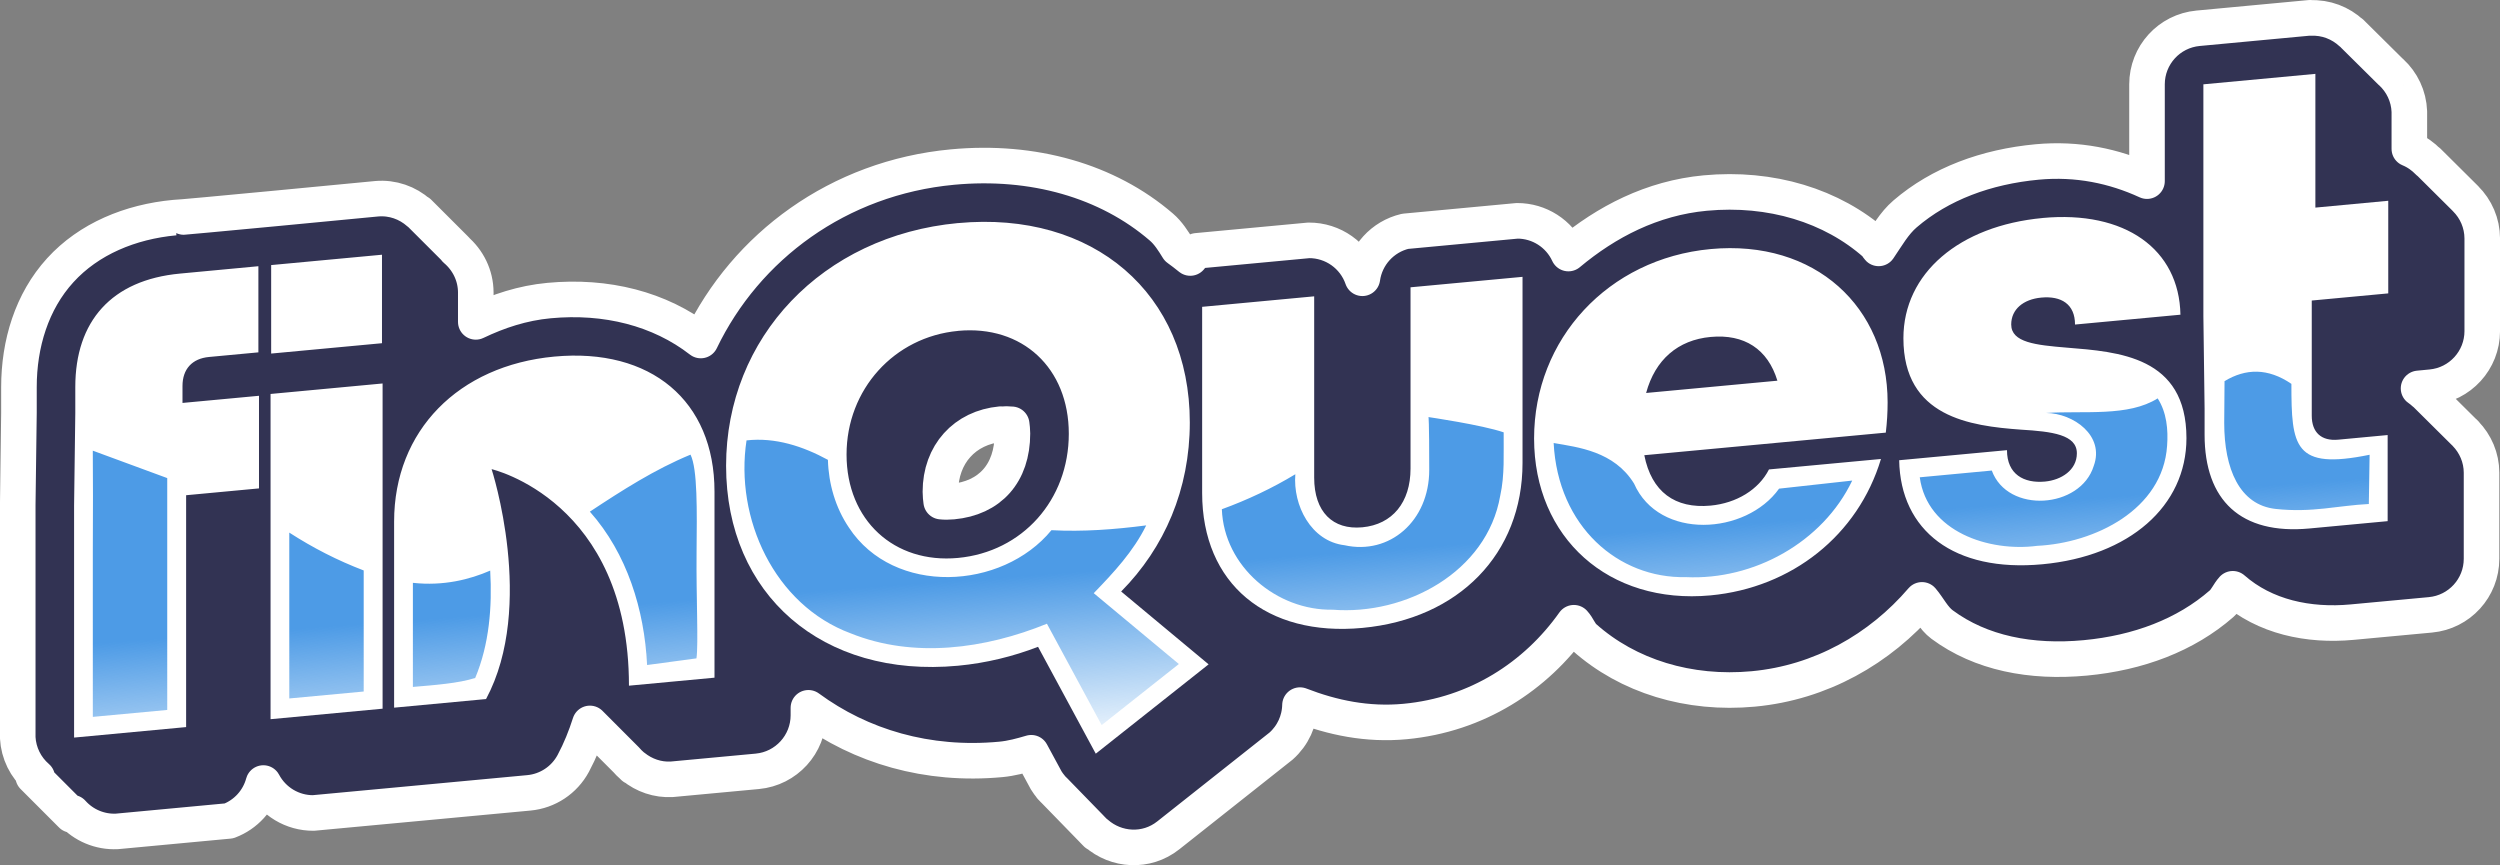 <?xml version="1.0" encoding="UTF-8" standalone="no"?>
<!-- Created with Inkscape (http://www.inkscape.org/) -->

<svg
   width="70.291mm"
   height="24.325mm"
   viewBox="0 0 70.291 24.325"
   version="1.1"
   id="svg1"
   sodipodi:docname="thedeep.svg"
   inkscape:version="1.3.2 (091e20e, 2023-11-25, custom)"
   xml:space="preserve"
   xmlns:inkscape="http://www.inkscape.org/namespaces/inkscape"
   xmlns:sodipodi="http://sodipodi.sourceforge.net/DTD/sodipodi-0.dtd"
   xmlns:xlink="http://www.w3.org/1999/xlink"
   xmlns="http://www.w3.org/2000/svg"
   xmlns:svg="http://www.w3.org/2000/svg"><rect x="0" y="0" width="70.291" height="24.325" fill="#808080" stroke="none"/><sodipodi:namedview
     id="namedview1"
     pagecolor="#5879ff"
     bordercolor="#000000"
     borderopacity="0.25"
     inkscape:showpageshadow="2"
     inkscape:pageopacity="0.0"
     inkscape:pagecheckerboard="0"
     inkscape:deskcolor="#5f6cfd"
     inkscape:document-units="mm"
     inkscape:zoom="0.7071068"
     inkscape:cx="43.133512"
     inkscape:cy="4707.2097"
     inkscape:window-width="1920"
     inkscape:window-height="991"
     inkscape:window-x="-9"
     inkscape:window-y="-9"
     inkscape:window-maximized="1"
     inkscape:current-layer="layer1"
     showgrid="true"><inkscape:grid
       id="grid141"
       units="mm"
       originx="42.299"
       originy="-1241.789"
       spacingx="1"
       spacingy="1"
       empcolor="#ffffff"
       empopacity="0.176"
       color="#ffffff"
       opacity="0.831"
       empspacing="6"
       dotted="false"
       gridanglex="30"
       gridanglez="30"
       visible="true"
       enabled="false" /></sodipodi:namedview><defs
     id="defs1"><linearGradient
       id="linearGradient336"
       inkscape:collect="always"><stop
         style="stop-color:#4d9be6;stop-opacity:1;"
         offset="0"
         id="stop336" /><stop
         style="stop-color:#4d9be6;stop-opacity:0;"
         offset="1"
         id="stop337" /></linearGradient><linearGradient
       inkscape:collect="always"
       xlink:href="#linearGradient336"
       id="linearGradient337"
       x1="3.929"
       y1="1256.721"
       x2="4.303"
       y2="1261.866"
       gradientUnits="userSpaceOnUse" /></defs><g
     inkscape:label="Layer 1"
     inkscape:groupmode="layer"
     id="layer1"
     transform="translate(42.299,-1241.789)"><path
       id="path333"
       style="color:#000000;-inkscape-font-specification:'Mont Heavy';fill:#323353;fill-opacity:1;stroke:#ffffff;stroke-linecap:round;stroke-linejoin:round;-inkscape-stroke:none;paint-order:stroke markers fill"
       d="m 22.654,1242.289 -3.151,0.295 c -0.814,0.076 -1.436,0.759 -1.436,1.576 v 2.722 c -0.926,-0.426 -1.959,-0.644 -3.088,-0.539 -1.433,0.134 -2.726,0.611 -3.715,1.461 -0.309,0.265 -0.51,0.631 -0.742,0.969 -0.035,-0.033 -0.047,-0.085 -0.084,-0.117 -1.227,-1.089 -2.949,-1.612 -4.793,-1.439 -1.495,0.14 -2.776,0.807 -3.846,1.701 -0.259,-0.562 -0.821,-0.921 -1.44,-0.92 l -3.15,0.295 c -0.635,0.15 -1.112,0.674 -1.203,1.32 -0.221,-0.641 -0.827,-1.07 -1.506,-1.066 l -3.151,0.295 c -0.066,0.062 -0.127,0.129 -0.182,0.201 -0.114,-0.089 -0.225,-0.182 -0.345,-0.264 -0.136,-0.22 -0.273,-0.439 -0.469,-0.607 -1.515,-1.304 -3.61,-1.897 -5.869,-1.686 -3.211,0.3 -5.807,2.232 -7.08,4.877 -1.155,-0.896 -2.662,-1.274 -4.267,-1.123 -0.747,0.07 -1.425,0.296 -2.059,0.599 v -0.83 c -0.002,-0.477 -0.22,-0.91 -0.568,-1.204 h 0.01 l -0.965,-0.964 c -0.017,-0.017 -0.034,-0.035 -0.052,-0.052 l -0.028,-0.028 5.17e-4,0.01 c -0.316,-0.28 -0.739,-0.433 -1.183,-0.394 0,0 -5.658,0.546 -5.678,0.53 -1.253,0.117 -2.416,0.599 -3.219,1.48 -0.803,0.881 -1.162,2.07 -1.162,3.284 v 0.72 l -0.034,2.598 c -5e-5,0.01 -5e-5,0.014 0,0.022 v 6.519 c 0.023,0.432 0.221,0.835 0.548,1.117 l -0.115,-0.028 1.082,1.083 0.017,-0.064 c 0.318,0.356 0.78,0.55 1.257,0.527 l 3.149,-0.295 c 0.475,-0.179 0.835,-0.575 0.968,-1.065 0.276,0.52 0.817,0.845 1.406,0.842 l 3.311,-0.309 2.748,-0.257 c 0.528,-0.049 0.997,-0.36 1.248,-0.828 0.198,-0.37 0.347,-0.746 0.468,-1.124 l 1.021,1.023 c 0.05,0.059 0.105,0.113 0.163,0.163 l 0.042,0.042 -5.16e-4,-0.01 c 0.297,0.24 0.675,0.376 1.078,0.353 l 2.404,-0.224 c 0.813,-0.076 1.435,-0.758 1.436,-1.575 v -0.211 c 1.472,1.082 3.343,1.644 5.408,1.451 0.303,-0.028 0.581,-0.106 0.858,-0.187 l 0.42,0.776 c 0.041,0.068 0.089,0.13 0.139,0.191 l -0.004,-5e-4 0.015,0.015 c 0.028,0.033 0.059,0.061 0.089,0.091 l 1.013,1.041 c 0.016,0.018 0.034,0.034 0.05,0.052 l 0.107,0.11 5.16e-4,-0.012 c 0.555,0.488 1.404,0.55 2.023,0.059 l 3.172,-2.511 c 0.33,-0.293 0.522,-0.71 0.531,-1.151 0.911,0.353 1.893,0.561 2.955,0.461 2.02,-0.189 3.68,-1.271 4.746,-2.777 0.114,0.123 0.166,0.296 0.291,0.408 1.231,1.098 2.944,1.622 4.754,1.453 1.897,-0.177 3.558,-1.124 4.742,-2.504 0.195,0.229 0.323,0.513 0.566,0.694 1.09,0.808 2.505,1.08 4.026,0.937 1.487,-0.139 2.821,-0.639 3.832,-1.523 0.132,-0.116 0.196,-0.29 0.315,-0.42 0.899,0.79 2.125,1.053 3.357,0.938 l 2.201,-0.205 c 0.814,-0.076 1.436,-0.759 1.436,-1.576 v -2.422 c -0.001,-0.422 -0.172,-0.811 -0.452,-1.099 h 0.003 l -0.029,-0.03 h -0.002 c -5.2e-4,-5e-4 -9.5e-4,-0 -0.002,0 l -1.045,-1.037 c -0.017,-0.017 -0.034,-0.035 -0.052,-0.052 l -0.026,-0.026 0.003,0.01 c -0.054,-0.048 -0.108,-0.095 -0.169,-0.135 l 0.355,-0.034 c 0.813,-0.076 1.435,-0.758 1.436,-1.575 v -2.606 c -0.001,-0.432 -0.178,-0.831 -0.47,-1.12 l 0.001,-6e-4 -0.011,-0.011 -5.17e-4,-5e-4 -5.17e-4,-5e-4 -1.039,-1.032 0.006,0.013 c -0.151,-0.156 -0.331,-0.284 -0.536,-0.368 v -1.049 c -0.016,-0.433 -0.207,-0.828 -0.512,-1.108 l 5.17e-4,-5e-4 h -0.004 l -1.052,-1.042 c -0.008,-0.01 -0.017,-0.016 -0.025,-0.025 l -0.04,-0.04 0.005,0.01 c -0.306,-0.284 -0.719,-0.448 -1.16,-0.425 z m -36.815,11.43 v 0 c 0.115,-0.011 0.214,-0.01 0.307,0 0.01,0.082 0.021,0.162 0.021,0.258 0,1.124 -0.638,1.819 -1.682,1.916 -0.119,0.011 -0.224,0.011 -0.321,0 -0.011,-0.087 -0.022,-0.174 -0.022,-0.278 0,-1.057 0.688,-1.806 1.697,-1.9 z"
       inkscape:export-filename="..\Documents\thedeep-(2)\assets\Submarine Parts\game-logo.svg"
       inkscape:export-xdpi="120"
       inkscape:export-ydpi="120" /><path
       id="path331"
       style="font-weight:900;font-size:16.933px;font-family:Mont;-inkscape-font-specification:'Mont Heavy';letter-spacing:-0.529px;fill:#ffffff;stroke:none;stroke-width:3.165;stroke-linecap:round;stroke-linejoin:round;stroke-dasharray:none;paint-order:stroke markers fill"
       d="m -37.236,1249.481 c -1.93,0.18 -2.946,1.342 -2.946,3.188 v 0.731 l -0.034,2.608 v 6.519 l 3.15,-0.295 v -6.519 l 2.049,-0.192 v -2.604 l -2.151,0.201 v -0.477 c 0,-0.474 0.271,-0.771 0.745,-0.815 l 1.389,-0.13 v -2.422 z m 56.888,-5.321 v 6.519 l 0.034,2.601 v 0.731 c 0,1.846 1.016,2.817 2.946,2.637 l 2.201,-0.206 v -2.421 l -1.389,0.13 c -0.474,0.044 -0.745,-0.202 -0.745,-0.676 v -3.236 l 2.151,-0.201 v -2.604 l -2.049,0.192 v -3.76 z m -54.327,5.082 v 2.488 l 3.116,-0.291 v -2.488 z m 19.31,-1.181 c -3.81,0.356 -6.519,3.217 -6.519,6.824 0,3.624 2.71,5.978 6.519,5.622 0.796,-0.074 1.558,-0.264 2.252,-0.532 l 1.623,3.005 3.173,-2.512 -2.459,-2.048 c 1.219,-1.232 1.93,-2.873 1.93,-4.753 0,-3.624 -2.709,-5.961 -6.519,-5.605 z m -11.349,3.754 c -2.692,0.252 -4.504,2.081 -4.504,4.638 v 5.233 l 2.585,-0.242 c 1.407,-2.622 0.156,-6.464 0.156,-6.464 0,0 3.862,0.887 3.862,6.088 l 2.405,-0.225 v -5.233 c 0,-2.557 -1.795,-4.048 -4.504,-3.795 z m 32.509,-3.023 c -2.879,0.269 -4.961,2.53 -4.961,5.324 0,2.794 2.1,4.68 4.961,4.413 2.286,-0.214 4.148,-1.692 4.792,-3.835 l -3.149,0.294 c -0.288,0.569 -0.915,0.949 -1.643,1.017 -0.999,0.093 -1.659,-0.387 -1.862,-1.417 l 6.79,-0.635 c 0.034,-0.291 0.051,-0.563 0.051,-0.851 0,-2.675 -2.032,-4.585 -4.979,-4.31 z m 9.334,-0.873 c -2.337,0.219 -3.911,1.551 -3.911,3.38 0,2.218 1.879,2.466 3.302,2.57 0.881,0.053 1.575,0.14 1.575,0.665 0,0.474 -0.44,0.753 -0.898,0.795 -0.593,0.055 -1.067,-0.205 -1.067,-0.883 l -3.031,0.283 c 0.034,1.978 1.541,3.158 4.03,2.925 2.438,-0.228 4.047,-1.632 4.047,-3.545 0,-2.303 -1.913,-2.428 -3.369,-2.546 -0.864,-0.072 -1.558,-0.143 -1.558,-0.651 0,-0.423 0.338,-0.709 0.846,-0.756 0.559,-0.052 0.948,0.182 0.948,0.758 l 2.964,-0.277 c -0.034,-1.843 -1.558,-2.936 -3.878,-2.719 z m -49.821,4.947 v 9.144 l 3.15,-0.295 v -9.144 z m 26.193,-2.45 v 5.233 c 0,2.557 1.812,4.047 4.504,3.795 2.709,-0.253 4.504,-2.081 4.504,-4.638 v -5.233 l -3.149,0.294 v 5.097 c 0,0.948 -0.508,1.571 -1.355,1.651 -0.83,0.078 -1.354,-0.432 -1.354,-1.397 v -5.097 z m -6.865,0.676 c 1.812,-0.17 3.116,1.046 3.116,2.892 0,1.863 -1.304,3.322 -3.116,3.492 -1.795,0.168 -3.133,-1.062 -3.133,-2.907 0,-1.829 1.338,-3.308 3.133,-3.476 z m 21.16,0.171 c 0.948,-0.089 1.609,0.341 1.879,1.23 l -3.691,0.345 c 0.254,-0.938 0.897,-1.49 1.812,-1.575 z" /><path
       id="path335"
       style="mix-blend-mode:normal;fill:url(#linearGradient337);fill-opacity:1;stroke:none;stroke-width:0.465;stroke-linecap:round;stroke-linejoin:miter;stroke-dasharray:none;paint-order:stroke markers fill"
       d="m 20.247,1252.507 c 0,0 -0.007,0.896 -0.009,1.174 0,1.281 0.424,2.308 1.45,2.418 1.026,0.111 1.745,-0.096 2.616,-0.139 l 0.022,-1.385 c -2.129,0.437 -2.199,-0.229 -2.199,-1.993 -0.66,-0.45 -1.284,-0.437 -1.881,-0.076 z m -5.015,0.893 c 0.768,0.01 1.649,0.639 1.338,1.488 -0.372,1.207 -2.42,1.353 -2.867,0.131 -0.675,0.063 -1.35,0.126 -2.025,0.19 0.209,1.538 1.952,2.104 3.303,1.927 1.609,-0.078 3.53,-1.011 3.651,-2.812 0.034,-0.455 -0.012,-0.942 -0.265,-1.334 -0.829,0.521 -2.051,0.342 -3.135,0.41 z m -17.367,0.116 c 0,0 0.021,0.044 0.021,1.486 0,1.442 -1.121,2.399 -2.381,2.117 -0.944,-0.112 -1.455,-1.122 -1.384,-1.996 -0.646,0.392 -1.349,0.723 -2.066,0.984 0.06,1.611 1.543,2.853 3.118,2.825 2.044,0.161 4.337,-1.054 4.709,-3.205 0.13,-0.585 0.091,-1.188 0.097,-1.782 -0.617,-0.211 -2.113,-0.429 -2.113,-0.429 z m -19.174,0.654 c -0.335,2.188 0.78,4.63 2.928,5.426 1.775,0.716 3.786,0.435 5.518,-0.27 0.514,0.949 1.026,1.9 1.539,2.85 0.723,-0.572 1.447,-1.145 2.17,-1.717 -0.798,-0.664 -1.595,-1.328 -2.393,-1.992 0.56,-0.578 1.117,-1.177 1.475,-1.906 -0.882,0.114 -1.774,0.183 -2.664,0.135 -1.388,1.691 -4.433,1.849 -5.695,-0.074 -0.378,-0.559 -0.572,-1.232 -0.59,-1.904 -0.702,-0.381 -1.477,-0.637 -2.287,-0.547 z m 22.693,0.075 c 0.121,2.348 1.818,3.811 3.716,3.771 1.906,0.091 3.848,-0.976 4.679,-2.715 l -2.057,0.227 c -0.928,1.304 -3.374,1.458 -4.078,-0.144 -0.559,-0.906 -1.572,-1.02 -2.26,-1.139 z m -41.069,1.495 c -0.009,2.068 -0.001,4.137 -0.004,6.205 0.697,-0.065 1.395,-0.13 2.092,-0.195 v -6.519 l -2.093,-0.771 c 0,0 0.006,0.89 0.005,1.281 z m 16.801,-1.168 c -1.006,0.415 -1.926,1.005 -2.83,1.603 1.047,1.178 1.534,2.759 1.609,4.312 l 1.388,-0.187 c 0.058,-0.416 -0.009,-1.708 0.003,-2.975 0.011,-1.185 0.029,-2.347 -0.17,-2.753 z m -11.281,6.855 c 0.697,-0.065 1.395,-0.13 2.092,-0.195 v -3.404 c -0.745,-0.285 -1.424,-0.634 -2.092,-1.064 z m 3.475,-3.252 v 2.928 c 0.593,-0.051 1.278,-0.099 1.752,-0.252 0.398,-0.949 0.478,-2.001 0.422,-3.019 -0.573,0.25 -1.316,0.439 -2.174,0.344 z"
       sodipodi:nodetypes="cczccccccccccccczcccccccccccccccccscccccccscccccsccccscccccccccccc" /></g></svg>
